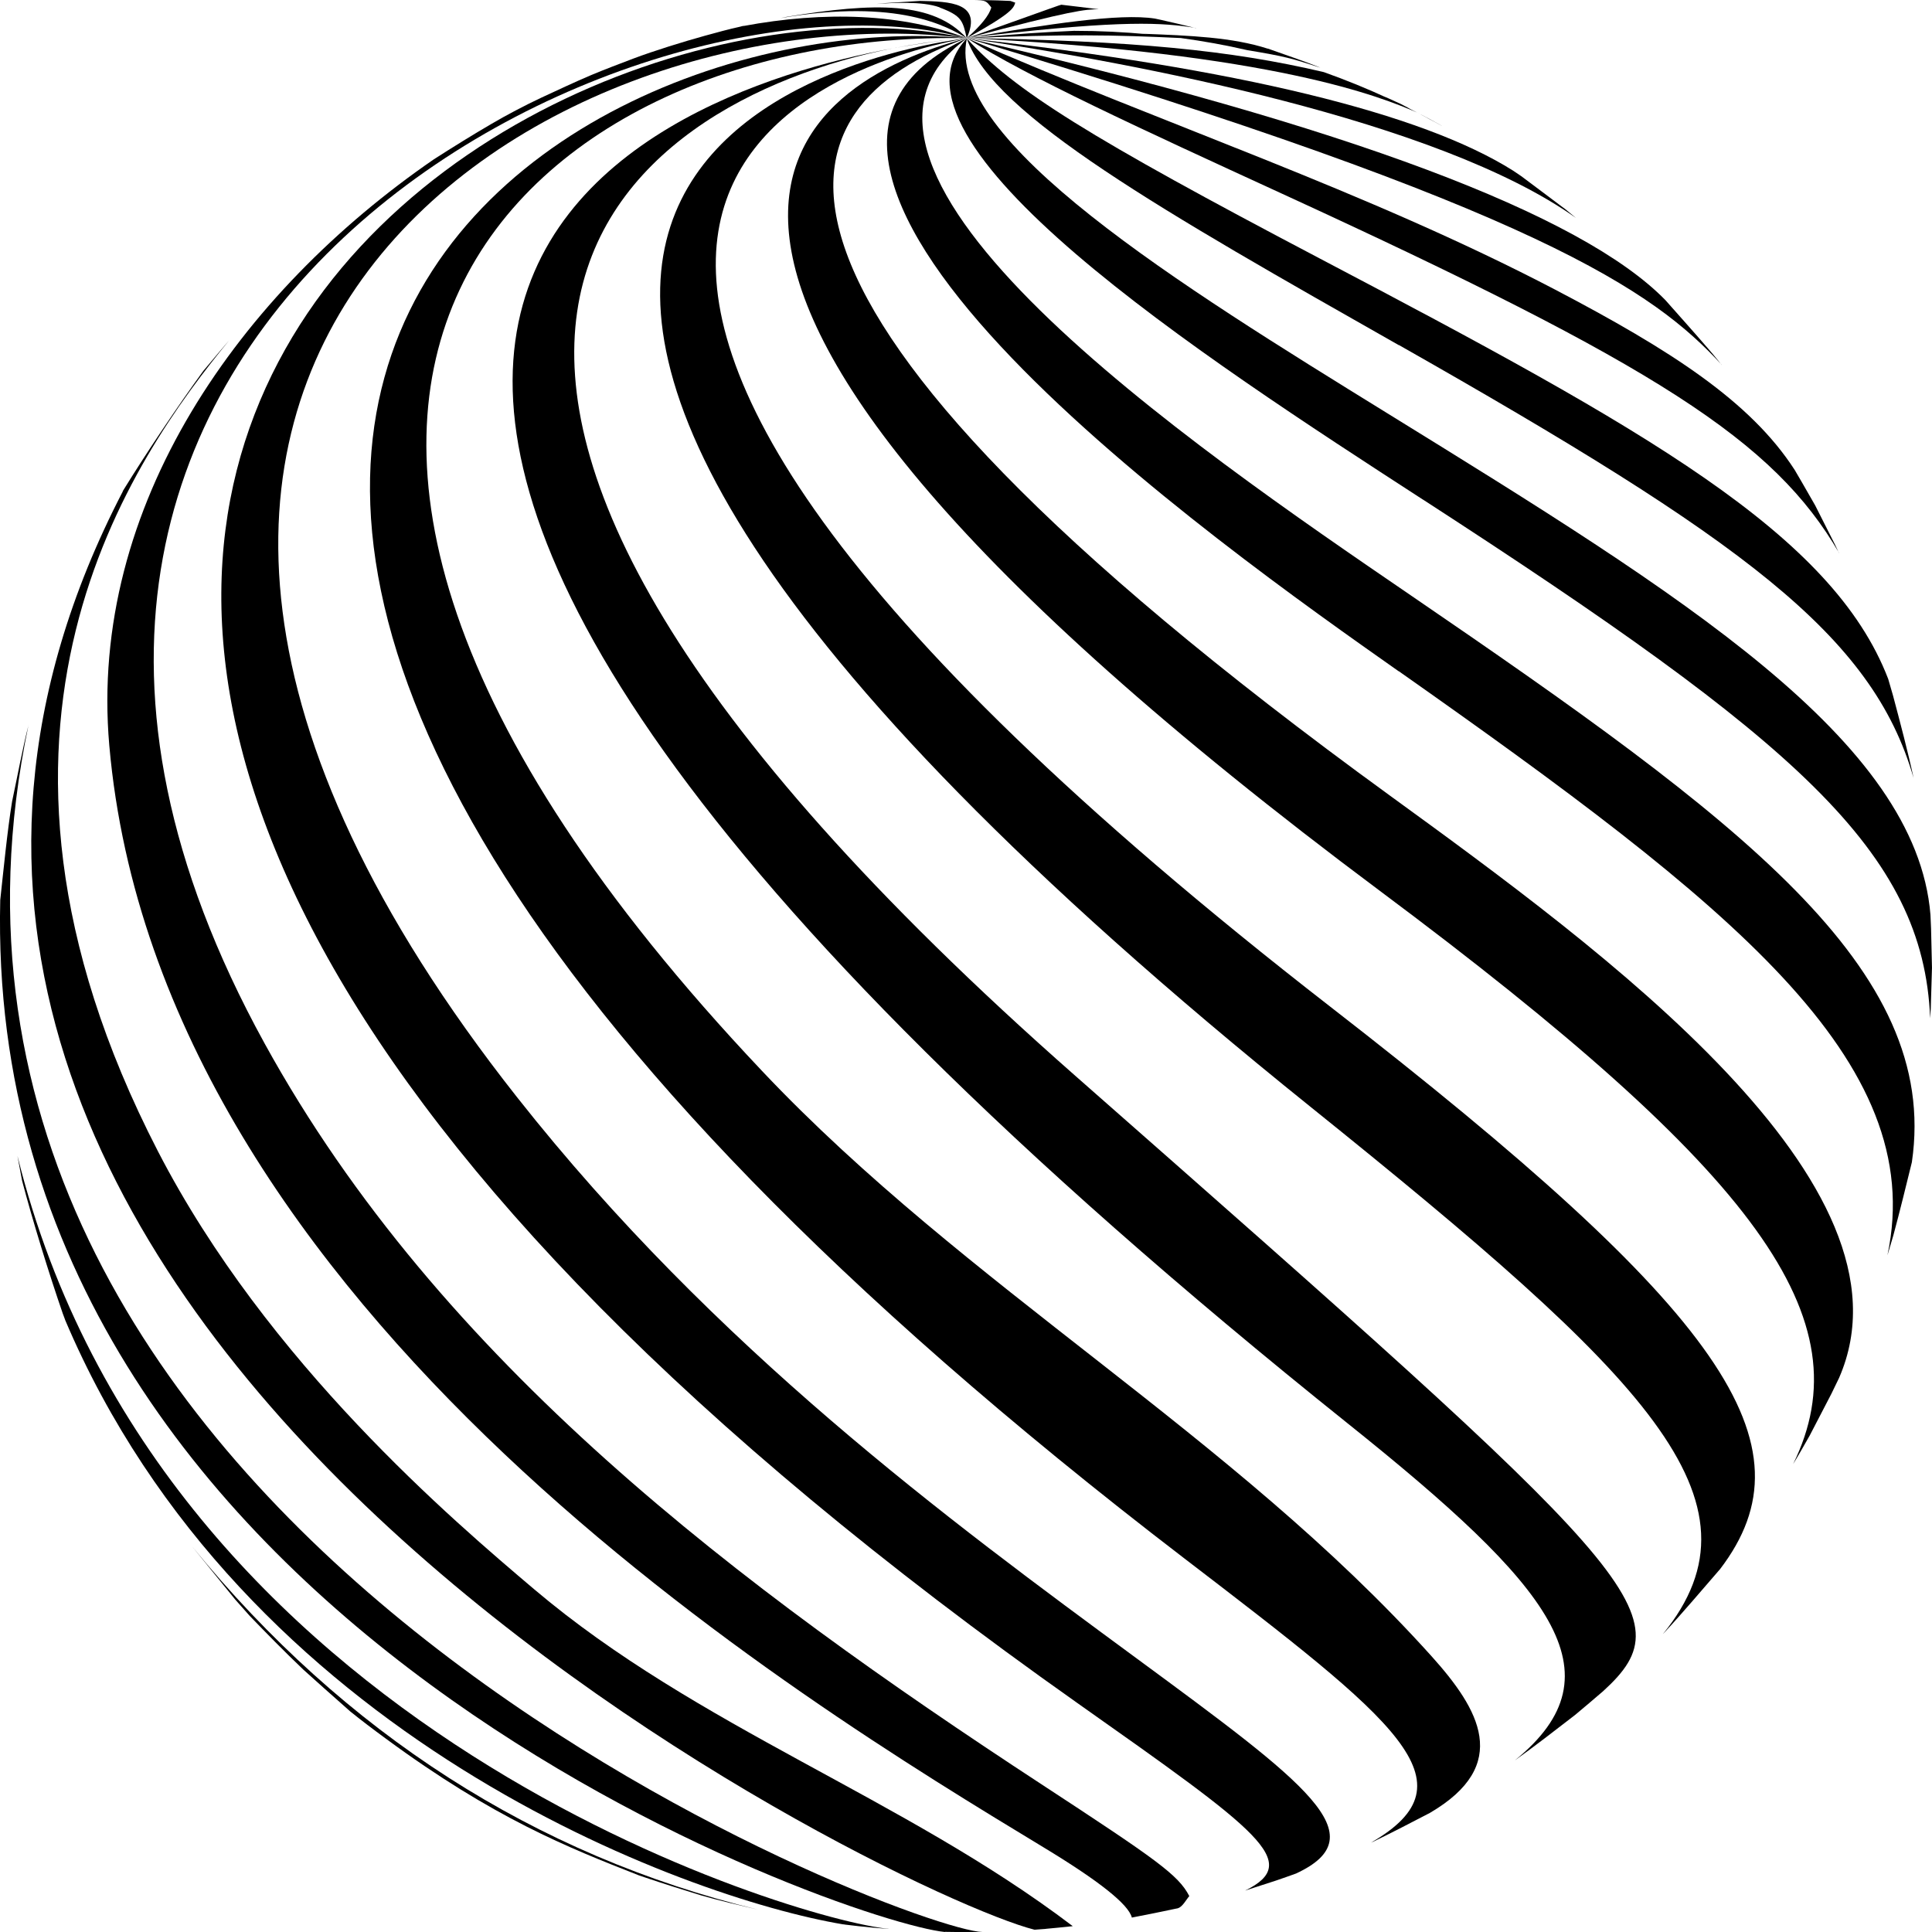 <svg width="88" height="88" viewBox="0 0 88 88" fill="none" xmlns="http://www.w3.org/2000/svg">
<path d="M52.94 1.621C53.143 1.642 53.346 1.67 53.549 1.691C53.346 1.663 53.143 1.642 52.94 1.621Z" fill="black"/>
<path d="M65.674 5.732L64.561 5.131C64.526 5.117 64.498 5.096 64.463 5.082C64.344 5.019 64.232 4.963 64.113 4.907C64.19 4.942 64.267 4.977 64.344 5.019C64.169 4.928 63.994 4.837 63.812 4.739L63.029 4.383C63.099 4.418 63.169 4.453 63.232 4.481C62.28 4.04 61.301 3.642 60.3 3.285C56.025 2.279 51.611 1.859 44.019 1.733C58.089 2.425 62.924 4.432 64.547 5.124C64.925 5.319 65.296 5.515 65.666 5.725L65.674 5.732Z" fill="black"/>
<path d="M54.472 1.28C53.926 1.147 53.367 1.014 52.898 0.909L52.604 0.846C50.981 0.595 47.762 1.098 44.033 1.734C44.355 1.692 44.677 1.65 44.992 1.615C51.17 0.909 52.954 1.028 54.472 1.273V1.28Z" fill="black"/>
<path d="M49.917 0.406C49.428 0.343 48.826 0.273 48.357 0.217C48.35 0.217 48.343 0.217 48.336 0.217C48.245 0.238 48.231 0.245 44.04 1.741C48.917 0.447 49.4 0.433 50.05 0.42C50.008 0.42 49.966 0.406 49.924 0.406H49.917Z" fill="black"/>
<path d="M29.103 85.421C29.208 85.456 29.32 85.498 29.432 85.533C30.215 85.799 31.181 86.099 31.929 86.33C32.699 86.554 33.742 86.798 34.518 86.98C24.359 84.498 15.697 78.941 8.764 70.455L10.716 72.86C10.961 73.132 11.178 73.377 11.374 73.601C12.094 74.349 12.948 75.222 13.822 76.054C14.361 76.544 15.033 77.138 15.956 77.956C16.432 78.34 16.992 78.766 17.566 79.186C22.491 82.814 25.857 84.149 29.103 85.421Z" fill="black"/>
<path d="M46.237 0.119C46.174 0.098 46.09 0.063 46.02 0.042C46.02 0.042 46.013 0.042 46.006 0.042C45.551 0.021 45.272 0.014 45.244 0.014C44.985 0.014 44.663 0 44.39 0C44.908 0.021 44.922 0.035 45.153 0.343C45.055 0.697 44.682 1.163 44.033 1.741C46.104 0.594 46.167 0.37 46.244 0.119H46.237Z" fill="black"/>
<path d="M2.964 60.116C11.038 79.157 31.251 86.448 38.394 87.65C38.429 87.65 38.464 87.657 38.499 87.664C38.877 87.713 39.353 87.762 39.71 87.797L40.458 87.86C40.458 87.86 40.486 87.86 40.5 87.86C36.288 87.469 7.309 78.934 0.795 52.65C0.865 53.042 0.935 53.419 1.005 53.776C1.488 55.607 2.229 58.005 2.859 59.829C2.894 59.927 2.929 60.011 2.964 60.109V60.116Z" fill="black"/>
<path d="M42.802 0.343C43.803 0.72 43.852 0.937 44.033 1.741C44.768 0.105 43.25 0.07 41.907 0.042C41.438 0.07 40.815 0.112 40.346 0.14L39.899 0.182C40.584 0.133 42.011 0.042 42.802 0.336V0.343Z" fill="black"/>
<path d="M43.04 87.993C43.208 87.993 43.376 88 43.544 88H43.614C43.614 88 43.67 88 43.698 88C43.886 88 44.075 88 44.264 88C44.425 88 44.586 88 44.726 88C44.733 88 44.74 88 44.754 88C41.417 87.944 -6.433 69.825 1.299 33.022C1.299 33.022 1.299 33.022 1.299 33.029C1.033 34.063 0.774 35.461 0.55 36.51C0.333 37.845 0.158 39.648 0.011 40.997C-0.779 74.012 38.66 87.573 43.04 88V87.993Z" fill="black"/>
<path d="M35.826 0.769C35.735 0.79 35.645 0.804 35.553 0.825C40.934 -0.098 43.187 1.23 44.033 1.741C42.508 0.063 39.856 0.098 35.826 0.769Z" fill="black"/>
<path d="M5.595 22.381C-13.842 59.814 40.598 86.251 47.112 87.894C47.154 87.894 47.203 87.894 47.245 87.887L47.532 87.866C47.574 87.866 47.623 87.859 47.672 87.852C48.008 87.824 48.399 87.782 48.735 87.747C48.777 87.747 48.819 87.74 48.861 87.733C41.151 81.875 31.769 78.688 24.331 72.389C20.693 69.307 12.171 62.086 7.19 52.432C-2.773 33.118 6.098 20.802 10.443 15.496C10.289 15.671 10.142 15.846 9.995 16.02L9.261 16.894C8.106 18.481 6.658 20.641 5.623 22.319C5.609 22.34 5.602 22.36 5.588 22.381H5.595Z" fill="black"/>
<path d="M33.839 1.189C33.839 1.189 33.895 1.175 33.916 1.168C33.846 1.182 33.769 1.196 33.706 1.217C33.223 1.321 32.587 1.496 32.104 1.629C31.117 1.902 29.809 2.307 28.858 2.664C28.27 2.887 27.493 3.181 26.913 3.426C26.22 3.719 25.31 4.146 24.632 4.46C23.932 4.789 23.023 5.264 22.365 5.655C21.581 6.11 20.623 6.704 19.762 7.256C10.967 13.303 4.02 23.005 4.978 33.952C7.245 59.76 36.505 77.466 47.517 84.135C50.059 85.672 51.405 86.742 51.554 87.343C51.554 87.343 51.603 87.336 51.624 87.329C52.226 87.217 52.989 87.056 53.59 86.931C53.611 86.931 53.632 86.924 53.653 86.917C53.87 86.847 54.024 86.532 54.171 86.365C53.674 85.4 52.688 84.708 47.391 81.241C33.762 72.321 20.049 62.066 12.052 47.527C-6.006 14.715 29.026 -2.258 44.033 1.741C41.123 0.615 37.582 0.49 33.839 1.189Z" fill="black"/>
<path d="M49.071 77.57C57.362 83.421 59.342 84.819 56.718 86.112C56.746 86.105 56.774 86.098 56.802 86.084C57.201 85.958 57.663 85.805 58.118 85.658C58.425 85.553 58.726 85.448 59.034 85.336C62.749 83.61 59.51 81.233 51.779 75.543C43.229 69.252 32.58 61.423 23.548 49.973C-3.116 16.168 25.339 -0.559 44.034 1.74C22.792 -2.859 -22.909 26.751 49.071 77.57Z" fill="black"/>
<path d="M53.948 70.986C63.617 78.396 67.241 81.171 62.441 83.932C62.477 83.911 62.519 83.897 62.553 83.883C63.358 83.499 64.359 82.974 65.128 82.576C68.871 80.388 67.374 77.85 65.205 75.439C56.11 65.331 44.027 58.641 34.714 48.785C4.727 17.07 24.842 1.301 44.034 1.741C24.478 -0.042 -10.448 21.649 53.948 70.986Z" fill="black"/>
<path d="M61.42 64.862C70.634 72.237 73.915 76.201 68.997 80.185C69.837 79.591 70.907 78.759 71.74 78.116C72.166 77.766 72.6 77.389 73.027 77.025C76.854 73.53 74.706 71.636 48.987 49.009C11.709 16.204 28.508 4.621 40.661 2.202C29.641 4.257 -1.08 14.826 61.42 64.862Z" fill="black"/>
<path d="M43.544 1.782C42.634 1.866 41.661 2.006 40.661 2.202C41.955 1.964 42.977 1.838 43.544 1.782Z" fill="black"/>
<path d="M44.033 1.74C44.033 1.74 43.83 1.754 43.544 1.782C43.712 1.768 43.872 1.754 44.033 1.74Z" fill="black"/>
<path d="M59.698 50.42C74.979 62.709 80.716 68.329 75.741 74.431C75.776 74.397 75.804 74.362 75.839 74.327C76.623 73.488 77.56 72.376 78.295 71.531C78.309 71.51 78.323 71.496 78.344 71.475C82.696 65.778 78.54 59.78 60.594 45.855C13.787 9.513 38.59 2.733 44.033 1.74C40.066 2.244 6.784 7.871 59.698 50.42Z" fill="black"/>
<path d="M62.861 40.585C80.156 53.489 84.914 60.088 81.675 66.686C81.808 66.47 81.933 66.253 82.059 66.036L82.178 65.827C82.269 65.673 82.346 65.533 82.43 65.386L83.417 63.485C83.536 63.24 83.655 62.995 83.766 62.765C87.629 53.922 72.999 43.283 63.288 36.223C31.663 13.246 35.365 4.788 44.033 1.74C36.631 3.67 23.645 11.317 62.861 40.585Z" fill="black"/>
<path d="M63.708 30.569C78.806 41.194 87.853 48.303 85.971 57.173C86.062 56.873 86.153 56.572 86.237 56.279C86.537 55.174 86.838 53.93 87.083 52.937C88.378 44.102 79.247 37.363 64.247 27.109C54.333 20.335 35.883 7.718 44.034 1.748C31.251 7.732 55.683 24.928 63.708 30.576V30.569Z" fill="black"/>
<path d="M64.813 22.754C81.829 33.777 87.608 38.782 87.916 46.381C87.923 46.234 87.937 46.08 87.944 45.933L87.999 44.081L87.957 42.284C87.951 42.075 87.937 41.879 87.93 41.669C87.279 33.7 76.644 27.13 63.204 18.832C53.752 12.995 43.033 6.376 44.04 1.748C39.611 6.425 54.78 16.253 64.82 22.761L64.813 22.754Z" fill="black"/>
<path d="M63.715 15.714C79.387 24.606 85.285 28.919 87.16 35.434C86.922 34.309 86.544 32.883 86.222 31.673C86.152 31.422 86.075 31.177 86.005 30.925C83.459 24.305 74.916 19.552 60.097 11.765C49.617 6.257 46.167 4.104 44.033 1.748C45.251 5.25 52.996 9.64 63.715 15.722V15.714Z" fill="black"/>
<path d="M83.76 25.185C83.697 25.053 83.634 24.92 83.571 24.787L82.682 23.026L82.08 21.977C81.969 21.788 81.856 21.593 81.745 21.404C79.723 18.272 76.07 15.937 70.844 13.197C62.21 8.682 52.94 5.641 44.04 1.74C46.818 3.502 51.918 5.85 58.376 8.814C75.511 16.678 80.8 20.083 83.767 25.185H83.76Z" fill="black"/>
<path d="M78.421 16.623C78.337 16.525 78.267 16.427 78.176 16.322C78.12 16.259 78.071 16.196 78.015 16.126C77.952 16.049 77.882 15.966 77.812 15.889C77.162 15.134 76.434 14.323 75.853 13.666C72.019 9.744 61.315 5.732 44.033 1.733C70.249 9.583 75.322 13.267 78.421 16.616V16.623Z" fill="black"/>
<path d="M71.229 9.478C70.585 8.989 69.885 8.472 69.291 8.024C69.165 7.941 69.046 7.857 68.92 7.773C64.764 5.151 56.396 3.117 44.04 1.74C51.73 2.88 65.478 5.452 71.781 9.926C71.593 9.772 71.418 9.625 71.236 9.478H71.229Z" fill="black"/>
<path d="M53.786 1.733C54.815 1.873 55.822 2.054 56.816 2.285C58.579 2.579 58.796 2.649 60.139 3.082C60.104 3.068 60.055 3.047 60.02 3.033C59.349 2.767 58.439 2.46 57.754 2.215H57.739C56.13 1.698 54.234 1.621 52.037 1.537C52.135 1.544 52.24 1.558 52.338 1.565C51.219 1.46 50.078 1.404 48.924 1.404C47.147 1.488 46.909 1.509 44.04 1.74C48.602 1.551 50.673 1.586 53.793 1.733H53.786ZM52.94 1.621C53.143 1.642 53.346 1.67 53.549 1.691C53.346 1.663 53.143 1.642 52.94 1.621Z" fill="black"/>
</svg>
